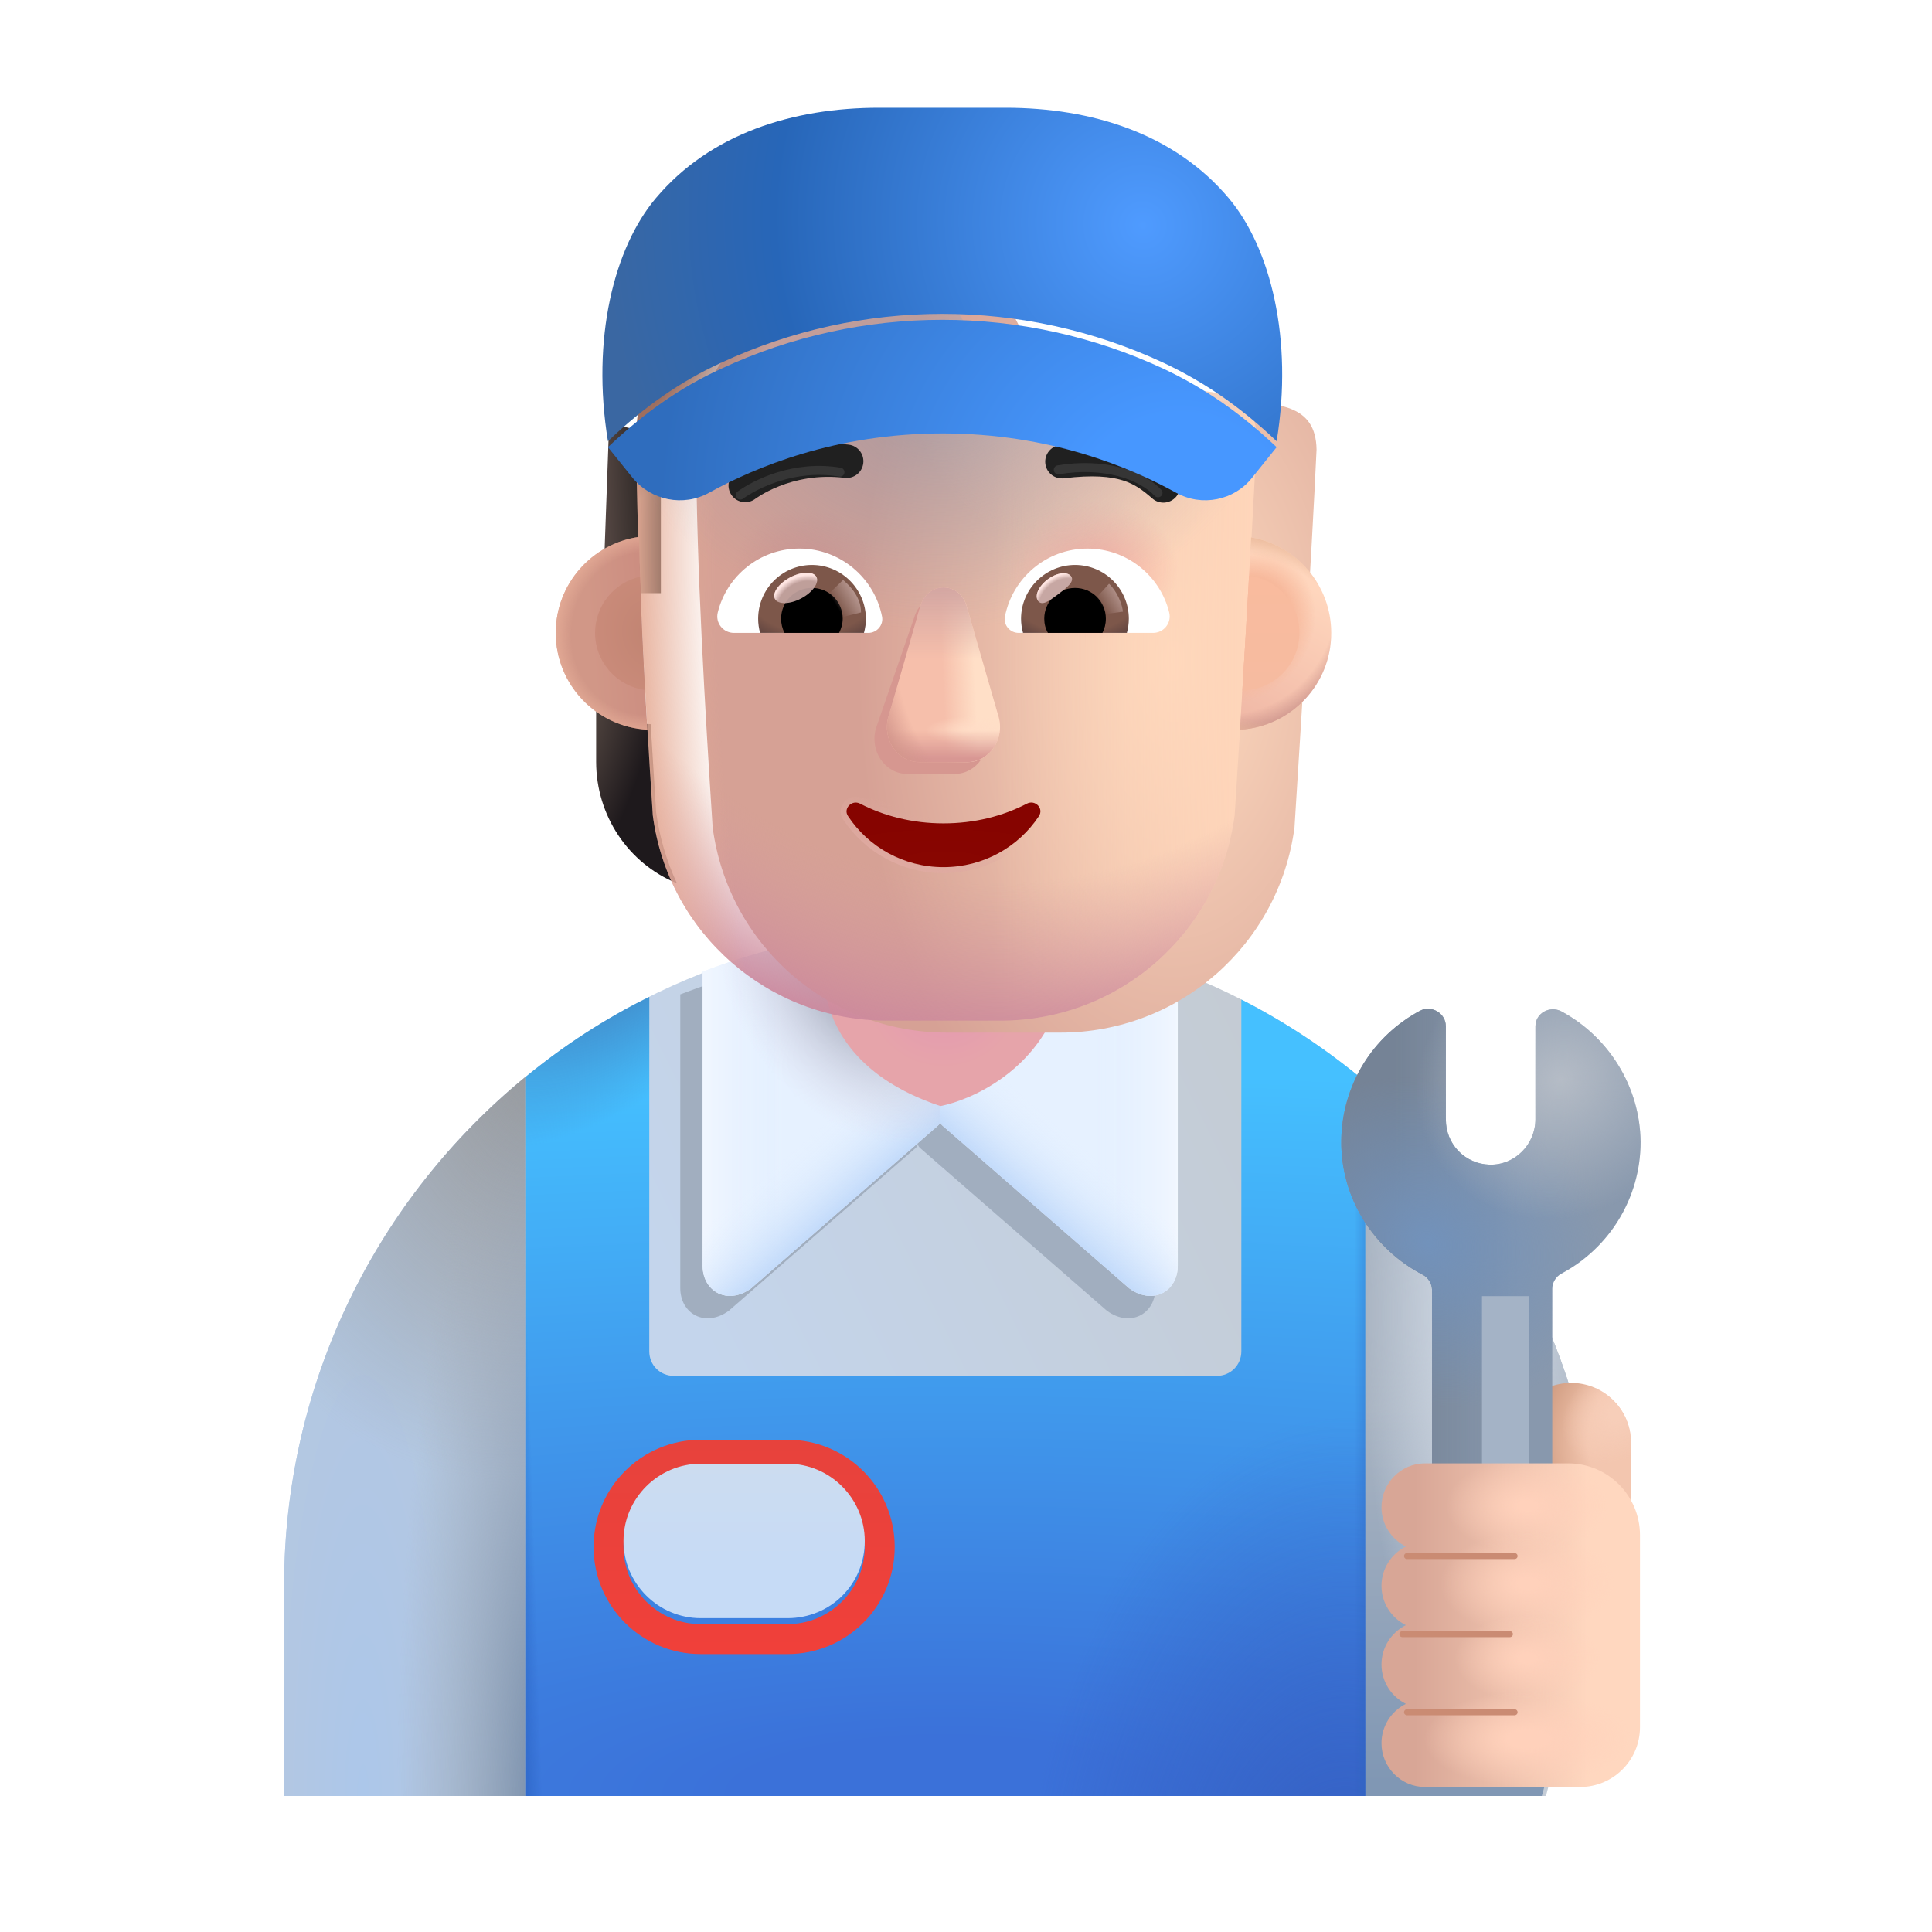 <?xml version="1.0" encoding="UTF-8" standalone="no"?><svg width='93' height='93' viewBox='0 0 93 93' fill='none' xmlns='http://www.w3.org/2000/svg'>
<path d='M45.373 44.667C27.881 44.667 13.674 58.845 13.674 76.366V86.452H74.418L77.043 76.366C77.043 58.845 62.865 44.667 45.373 44.667Z' fill='url(#paint0_linear_1_78)'/>
<g filter='url(#filter0_f_1_78)'>
<path d='M55.62 62V47.856C53.538 47.05 51.35 46.459 49.083 46.108L44.183 51.227L39.288 46.111C37.019 46.465 34.83 47.058 32.746 47.866V62C32.746 63.247 33.951 63.924 35.088 63.092L44.084 55.253C44.147 55.198 44.183 55.119 44.183 55.036C44.183 55.119 44.219 55.198 44.282 55.253L53.279 63.092C54.416 63.924 55.62 63.247 55.62 62Z' fill='#A1AEBF'/>
</g>
<path d='M56.694 46.778V60.922C56.695 62.17 55.49 62.846 54.353 62.013L45.357 54.175C45.294 54.12 45.258 54.041 45.258 53.958V50.149L50.157 45.03C52.425 45.381 54.613 45.972 56.694 46.778Z' fill='#E6F1FF'/>
<path d='M56.694 46.778V60.922C56.695 62.17 55.49 62.846 54.353 62.013L45.357 54.175C45.294 54.12 45.258 54.041 45.258 53.958V50.149L50.157 45.03C52.425 45.381 54.613 45.972 56.694 46.778Z' fill='url(#paint1_linear_1_78)'/>
<path d='M56.694 46.778V60.922C56.695 62.17 55.49 62.846 54.353 62.013L45.357 54.175C45.294 54.12 45.258 54.041 45.258 53.958V50.149L50.157 45.03C52.425 45.381 54.613 45.972 56.694 46.778Z' fill='url(#paint2_linear_1_78)'/>
<path d='M33.821 46.778V60.922C33.821 62.17 35.025 62.846 36.162 62.013L45.159 54.175C45.222 54.12 45.258 54.041 45.258 53.958V50.149L40.359 45.03C38.091 45.381 35.903 45.972 33.821 46.778Z' fill='#E6F1FF'/>
<path d='M33.821 46.778V60.922C33.821 62.17 35.025 62.846 36.162 62.013L45.159 54.175C45.222 54.12 45.258 54.041 45.258 53.958V50.149L40.359 45.03C38.091 45.381 35.903 45.972 33.821 46.778Z' fill='url(#paint3_linear_1_78)'/>
<path d='M33.821 46.778V60.922C33.821 62.17 35.025 62.846 36.162 62.013L45.159 54.175C45.222 54.12 45.258 54.041 45.258 53.958V50.149L40.359 45.03C38.091 45.381 35.903 45.972 33.821 46.778Z' fill='url(#paint4_linear_1_78)'/>
<path d='M33.821 46.778V60.922C33.821 62.17 35.025 62.846 36.162 62.013L45.159 54.175C45.222 54.12 45.258 54.041 45.258 53.958V50.149L40.359 45.03C38.091 45.381 35.903 45.972 33.821 46.778Z' fill='url(#paint5_radial_1_78)'/>
<path d='M25.288 86.452V51.842C18.2 57.653 13.674 66.477 13.674 76.366V86.452H25.288Z' fill='url(#paint6_radial_1_78)'/>
<path d='M25.288 86.452V51.842C18.2 57.653 13.674 66.477 13.674 76.366V86.452H25.288Z' fill='url(#paint7_radial_1_78)'/>
<path d='M25.288 86.452V51.842C18.2 57.653 13.674 66.477 13.674 76.366V86.452H25.288Z' fill='url(#paint8_radial_1_78)'/>
<path d='M65.633 51.995V86.453H74.217L77.044 76.366C77.044 66.564 72.606 57.807 65.633 51.995Z' fill='url(#paint9_linear_1_78)'/>
<path d='M65.633 51.995V86.453H74.217L77.044 76.366C77.044 66.564 72.606 57.807 65.633 51.995Z' fill='url(#paint10_radial_1_78)'/>
<path d='M75.631 66.568C77.216 66.568 78.513 67.865 78.513 69.45V76.049H72.749V69.45C72.749 67.865 74.046 66.568 75.631 66.568Z' fill='url(#paint11_radial_1_78)'/>
<path d='M75.631 66.568C77.216 66.568 78.513 67.865 78.513 69.45V76.049H72.749V69.45C72.749 67.865 74.046 66.568 75.631 66.568Z' fill='url(#paint12_radial_1_78)'/>
<path d='M59.754 48.113V65.049C59.754 65.712 59.235 66.23 58.572 66.23H32.435C31.772 66.23 31.254 65.712 31.254 65.049V47.989C30.852 48.184 30.455 48.39 30.062 48.605C29.02 49.181 28.013 49.814 27.046 50.5C26.442 50.931 25.855 51.382 25.288 51.85V86.453H65.719V52.067C63.894 50.535 61.894 49.206 59.754 48.113Z' fill='url(#paint13_radial_1_78)'/>
<path d='M59.754 48.113V65.049C59.754 65.712 59.235 66.23 58.572 66.23H32.435C31.772 66.23 31.254 65.712 31.254 65.049V47.989C30.852 48.184 30.455 48.39 30.062 48.605C29.02 49.181 28.013 49.814 27.046 50.5C26.442 50.931 25.855 51.382 25.288 51.85V86.453H65.719V52.067C63.894 50.535 61.894 49.206 59.754 48.113Z' fill='url(#paint14_radial_1_78)'/>
<path d='M59.754 48.113V65.049C59.754 65.712 59.235 66.23 58.572 66.23H32.435C31.772 66.23 31.254 65.712 31.254 65.049V47.989C30.852 48.184 30.455 48.39 30.062 48.605C29.02 49.181 28.013 49.814 27.046 50.5C26.442 50.931 25.855 51.382 25.288 51.85V86.453H65.719V52.067C63.894 50.535 61.894 49.206 59.754 48.113Z' fill='url(#paint15_linear_1_78)'/>
<path d='M59.754 48.113V65.049C59.754 65.712 59.235 66.23 58.572 66.23H32.435C31.772 66.23 31.254 65.712 31.254 65.049V47.989C30.852 48.184 30.455 48.39 30.062 48.605C29.02 49.181 28.013 49.814 27.046 50.5C26.442 50.931 25.855 51.382 25.288 51.85V86.453H65.719V52.067C63.894 50.535 61.894 49.206 59.754 48.113Z' fill='url(#paint16_linear_1_78)'/>
<path d='M59.754 48.113V65.049C59.754 65.712 59.235 66.23 58.572 66.23H32.435C31.772 66.23 31.254 65.712 31.254 65.049V47.989C30.852 48.184 30.455 48.39 30.062 48.605C29.02 49.181 28.013 49.814 27.046 50.5C26.442 50.931 25.855 51.382 25.288 51.85V86.453H65.719V52.067C63.894 50.535 61.894 49.206 59.754 48.113Z' fill='url(#paint17_radial_1_78)'/>
<g filter='url(#filter1_d_1_78)'>
<path d='M37.909 70.458C39.955 70.458 41.627 72.13 41.627 74.176C41.627 76.222 39.955 77.893 37.909 77.893H33.731C31.685 77.893 30.013 76.222 30.013 74.176C30.013 72.13 31.685 70.458 33.731 70.458H37.909ZM37.909 69.017H33.731C30.878 69.017 28.573 71.323 28.573 74.176C28.573 77.029 30.878 79.334 33.731 79.334H37.909C40.762 79.334 43.068 77.029 43.068 74.176C43.068 71.323 40.762 69.017 37.909 69.017Z' fill='url(#paint18_linear_1_78)'/>
</g>
<g filter='url(#filter2_i_1_78)'>
<path d='M37.909 77.893H33.731C31.685 77.893 30.013 76.222 30.013 74.176C30.013 72.13 31.685 70.458 33.731 70.458H37.909C39.955 70.458 41.627 72.13 41.627 74.176C41.627 76.251 39.984 77.893 37.909 77.893Z' fill='url(#paint19_linear_1_78)'/>
</g>
<g filter='url(#filter3_i_1_78)'>
<path d='M45.269 53.819C40.879 52.355 40.012 49.654 39.764 48.517H51.066C50.04 52.083 46.762 53.526 45.269 53.819Z' fill='url(#paint20_radial_1_78)'/>
</g>
<g filter='url(#filter4_i_1_78)'>
<path d='M74.722 49.113C74.172 48.825 73.478 49.2 73.478 49.834V54.303C73.478 55.514 72.494 56.523 71.279 56.495C70.093 56.466 69.167 55.514 69.167 54.332V49.834C69.167 49.2 68.473 48.796 67.923 49.084C65.666 50.295 64.162 52.631 64.133 55.341C64.104 58.138 65.724 60.589 68.067 61.8C68.328 61.944 68.501 62.233 68.501 62.521V80.687C68.501 82.273 69.803 83.57 71.395 83.57C72.986 83.57 74.288 82.273 74.288 80.687V62.463C74.288 62.175 74.461 61.887 74.722 61.743C77.007 60.532 78.541 58.138 78.541 55.399C78.512 52.717 76.979 50.324 74.722 49.113Z' fill='#8898AD'/>
<path d='M74.722 49.113C74.172 48.825 73.478 49.2 73.478 49.834V54.303C73.478 55.514 72.494 56.523 71.279 56.495C70.093 56.466 69.167 55.514 69.167 54.332V49.834C69.167 49.2 68.473 48.796 67.923 49.084C65.666 50.295 64.162 52.631 64.133 55.341C64.104 58.138 65.724 60.589 68.067 61.8C68.328 61.944 68.501 62.233 68.501 62.521V80.687C68.501 82.273 69.803 83.57 71.395 83.57C72.986 83.57 74.288 82.273 74.288 80.687V62.463C74.288 62.175 74.461 61.887 74.722 61.743C77.007 60.532 78.541 58.138 78.541 55.399C78.512 52.717 76.979 50.324 74.722 49.113Z' fill='url(#paint21_linear_1_78)'/>
<path d='M74.722 49.113C74.172 48.825 73.478 49.2 73.478 49.834V54.303C73.478 55.514 72.494 56.523 71.279 56.495C70.093 56.466 69.167 55.514 69.167 54.332V49.834C69.167 49.2 68.473 48.796 67.923 49.084C65.666 50.295 64.162 52.631 64.133 55.341C64.104 58.138 65.724 60.589 68.067 61.8C68.328 61.944 68.501 62.233 68.501 62.521V80.687C68.501 82.273 69.803 83.57 71.395 83.57C72.986 83.57 74.288 82.273 74.288 80.687V62.463C74.288 62.175 74.461 61.887 74.722 61.743C77.007 60.532 78.541 58.138 78.541 55.399C78.512 52.717 76.979 50.324 74.722 49.113Z' fill='url(#paint22_radial_1_78)'/>
<path d='M74.722 49.113C74.172 48.825 73.478 49.2 73.478 49.834V54.303C73.478 55.514 72.494 56.523 71.279 56.495C70.093 56.466 69.167 55.514 69.167 54.332V49.834C69.167 49.2 68.473 48.796 67.923 49.084C65.666 50.295 64.162 52.631 64.133 55.341C64.104 58.138 65.724 60.589 68.067 61.8C68.328 61.944 68.501 62.233 68.501 62.521V80.687C68.501 82.273 69.803 83.57 71.395 83.57C72.986 83.57 74.288 82.273 74.288 80.687V62.463C74.288 62.175 74.461 61.887 74.722 61.743C77.007 60.532 78.541 58.138 78.541 55.399C78.512 52.717 76.979 50.324 74.722 49.113Z' fill='url(#paint23_radial_1_78)'/>
</g>
<g filter='url(#filter5_f_1_78)'>
<path d='M73.585 62.392H71.337V72.944H73.585V62.392Z' fill='#A4B3C6'/>
</g>
<g filter='url(#filter6_i_1_78)'>
<path d='M66.068 72.982C66.068 71.825 67.006 70.873 68.162 70.873H75.053C76.963 70.873 78.511 72.421 78.511 74.331V83.57C78.511 85.162 77.221 86.452 75.629 86.452H68.162C67.006 86.452 66.068 85.499 66.068 84.343C66.068 83.517 66.547 82.794 67.242 82.45C66.547 82.104 66.068 81.382 66.068 80.556C66.068 79.73 66.547 79.007 67.242 78.662C66.547 78.317 66.068 77.595 66.068 76.769C66.068 75.943 66.547 75.22 67.242 74.875C66.547 74.53 66.068 73.808 66.068 72.982Z' fill='url(#paint24_linear_1_78)'/>
<path d='M66.068 72.982C66.068 71.825 67.006 70.873 68.162 70.873H75.053C76.963 70.873 78.511 72.421 78.511 74.331V83.57C78.511 85.162 77.221 86.452 75.629 86.452H68.162C67.006 86.452 66.068 85.499 66.068 84.343C66.068 83.517 66.547 82.794 67.242 82.45C66.547 82.104 66.068 81.382 66.068 80.556C66.068 79.73 66.547 79.007 67.242 78.662C66.547 78.317 66.068 77.595 66.068 76.769C66.068 75.943 66.547 75.22 67.242 74.875C66.547 74.53 66.068 73.808 66.068 72.982Z' fill='url(#paint25_radial_1_78)'/>
<path d='M66.068 72.982C66.068 71.825 67.006 70.873 68.162 70.873H75.053C76.963 70.873 78.511 72.421 78.511 74.331V83.57C78.511 85.162 77.221 86.452 75.629 86.452H68.162C67.006 86.452 66.068 85.499 66.068 84.343C66.068 83.517 66.547 82.794 67.242 82.45C66.547 82.104 66.068 81.382 66.068 80.556C66.068 79.73 66.547 79.007 67.242 78.662C66.547 78.317 66.068 77.595 66.068 76.769C66.068 75.943 66.547 75.22 67.242 74.875C66.547 74.53 66.068 73.808 66.068 72.982Z' fill='url(#paint26_radial_1_78)'/>
<path d='M66.068 72.982C66.068 71.825 67.006 70.873 68.162 70.873H75.053C76.963 70.873 78.511 72.421 78.511 74.331V83.57C78.511 85.162 77.221 86.452 75.629 86.452H68.162C67.006 86.452 66.068 85.499 66.068 84.343C66.068 83.517 66.547 82.794 67.242 82.45C66.547 82.104 66.068 81.382 66.068 80.556C66.068 79.73 66.547 79.007 67.242 78.662C66.547 78.317 66.068 77.595 66.068 76.769C66.068 75.943 66.547 75.22 67.242 74.875C66.547 74.53 66.068 73.808 66.068 72.982Z' fill='url(#paint27_radial_1_78)'/>
<path d='M66.068 72.982C66.068 71.825 67.006 70.873 68.162 70.873H75.053C76.963 70.873 78.511 72.421 78.511 74.331V83.57C78.511 85.162 77.221 86.452 75.629 86.452H68.162C67.006 86.452 66.068 85.499 66.068 84.343C66.068 83.517 66.547 82.794 67.242 82.45C66.547 82.104 66.068 81.382 66.068 80.556C66.068 79.73 66.547 79.007 67.242 78.662C66.547 78.317 66.068 77.595 66.068 76.769C66.068 75.943 66.547 75.22 67.242 74.875C66.547 74.53 66.068 73.808 66.068 72.982Z' fill='url(#paint28_radial_1_78)'/>
</g>
<g filter='url(#filter7_f_1_78)'>
<path d='M67.729 74.903H72.907' stroke='url(#paint29_linear_1_78)' stroke-width='0.288' stroke-linecap='round'/>
</g>
<g filter='url(#filter8_f_1_78)'>
<path d='M67.504 78.662H72.682' stroke='url(#paint30_linear_1_78)' stroke-width='0.288' stroke-linecap='round'/>
</g>
<g filter='url(#filter9_f_1_78)'>
<path d='M67.729 82.422H72.907' stroke='url(#paint31_linear_1_78)' stroke-width='0.288' stroke-linecap='round'/>
</g>
<path d='M29.323 20.362L31.812 20.989V28.553H29.028L29.323 20.362Z' fill='url(#paint32_linear_1_78)'/>
<path d='M59.019 20.989L61.382 20.182L61.803 28.553H59.019V20.989Z' fill='url(#paint33_linear_1_78)'/>
<path d='M59.513 34.859C60.486 34.828 61.396 34.498 62.136 33.964V36.664C62.136 39.254 60.594 41.562 58.248 42.519C58.742 41.468 59.081 40.322 59.251 39.097L59.513 34.859Z' fill='url(#paint34_radial_1_78)'/>
<path d='M31.32 34.859C30.348 34.828 29.437 34.498 28.696 33.964V36.664C28.696 39.254 30.239 41.562 32.585 42.519C32.091 41.468 31.752 40.322 31.582 39.097L31.32 34.859Z' fill='url(#paint35_radial_1_78)'/>
<g filter='url(#filter10_ii_1_78)'>
<path d='M31.423 39.253C32.169 44.915 36.988 49.13 42.692 49.13H48.163C53.867 49.13 58.685 44.915 59.431 39.253C59.773 33.791 60.238 26.529 60.492 21.07C60.461 18.845 58.587 18.831 56.372 18.737H52.312C49.543 18.737 47.036 17.104 45.898 14.553C45.606 13.822 44.898 13.34 44.114 13.34H40.422C35.07 13.34 30.632 15.657 30.632 21.07C30.632 26.465 31.07 33.844 31.423 39.253Z' fill='url(#paint36_radial_1_78)'/>
</g>
<path d='M31.424 39.253C32.17 44.915 36.988 49.13 42.692 49.13H48.163C53.867 49.13 58.686 44.915 59.432 39.253C59.774 33.791 60.239 26.529 60.493 21.07C60.462 18.845 58.587 18.831 56.373 18.737H52.312C49.544 18.737 47.037 17.104 45.898 14.553C45.606 13.822 44.899 13.34 44.114 13.34H40.423C35.071 13.34 30.633 15.657 30.633 21.07C30.633 26.465 31.07 33.844 31.424 39.253Z' fill='url(#paint37_linear_1_78)'/>
<path d='M31.424 39.253C32.17 44.915 36.988 49.13 42.692 49.13H48.163C53.867 49.13 58.686 44.915 59.432 39.253C59.774 33.791 60.239 26.529 60.493 21.07C60.462 18.845 58.587 18.831 56.373 18.737H52.312C49.544 18.737 47.037 17.104 45.898 14.553C45.606 13.822 44.899 13.34 44.114 13.34H40.423C35.071 13.34 30.633 15.657 30.633 21.07C30.633 26.465 31.07 33.844 31.424 39.253Z' fill='url(#paint38_radial_1_78)'/>
<path d='M31.424 39.253C32.17 44.915 36.988 49.13 42.692 49.13H48.163C53.867 49.13 58.686 44.915 59.432 39.253C59.774 33.791 60.239 26.529 60.493 21.07C60.462 18.845 58.587 18.831 56.373 18.737H52.312C49.544 18.737 47.037 17.104 45.898 14.553C45.606 13.822 44.899 13.34 44.114 13.34H40.423C35.071 13.34 30.633 15.657 30.633 21.07C30.633 26.465 31.07 33.844 31.424 39.253Z' fill='url(#paint39_radial_1_78)'/>
<path d='M31.424 39.253C32.17 44.915 36.988 49.13 42.692 49.13H48.163C53.867 49.13 58.686 44.915 59.432 39.253C59.774 33.791 60.239 26.529 60.493 21.07C60.462 18.845 58.587 18.831 56.373 18.737H52.312C49.544 18.737 47.037 17.104 45.898 14.553C45.606 13.822 44.899 13.34 44.114 13.34H40.423C35.071 13.34 30.633 15.657 30.633 21.07C30.633 26.465 31.07 33.844 31.424 39.253Z' fill='url(#paint40_radial_1_78)'/>
<path d='M31.424 39.253C32.17 44.915 36.988 49.13 42.692 49.13H48.163C53.867 49.13 58.686 44.915 59.432 39.253C59.774 33.791 60.239 26.529 60.493 21.07C60.462 18.845 58.587 18.831 56.373 18.737H52.312C49.544 18.737 47.037 17.104 45.898 14.553C45.606 13.822 44.899 13.34 44.114 13.34H40.423C35.071 13.34 30.633 15.657 30.633 21.07C30.633 26.465 31.07 33.844 31.424 39.253Z' fill='url(#paint41_radial_1_78)'/>
<path d='M31.424 39.253C32.17 44.915 36.988 49.13 42.692 49.13H48.163C53.867 49.13 58.686 44.915 59.432 39.253C59.774 33.791 60.239 26.529 60.493 21.07C60.462 18.845 58.587 18.831 56.373 18.737H52.312C49.544 18.737 47.037 17.104 45.898 14.553C45.606 13.822 44.899 13.34 44.114 13.34H40.423C35.071 13.34 30.633 15.657 30.633 21.07C30.633 26.465 31.07 33.844 31.424 39.253Z' fill='url(#paint42_radial_1_78)'/>
<path d='M31.424 39.253C32.17 44.915 36.988 49.13 42.692 49.13H48.163C53.867 49.13 58.686 44.915 59.432 39.253C59.774 33.791 60.239 26.529 60.493 21.07C60.462 18.845 58.587 18.831 56.373 18.737H52.312C49.544 18.737 47.037 17.104 45.898 14.553C45.606 13.822 44.899 13.34 44.114 13.34H40.423C35.071 13.34 30.633 15.657 30.633 21.07C30.633 26.465 31.07 33.844 31.424 39.253Z' fill='url(#paint43_radial_1_78)'/>
<path d='M31.424 39.253C32.17 44.915 36.988 49.13 42.692 49.13H48.163C53.867 49.13 58.686 44.915 59.432 39.253C59.774 33.791 60.239 26.529 60.493 21.07C60.462 18.845 58.587 18.831 56.373 18.737H52.312C49.544 18.737 47.037 17.104 45.898 14.553C45.606 13.822 44.899 13.34 44.114 13.34H40.423C35.071 13.34 30.633 15.657 30.633 21.07C30.633 26.465 31.07 33.844 31.424 39.253Z' fill='url(#paint44_radial_1_78)'/>
<g filter='url(#filter11_f_1_78)'>
<path d='M44.005 29.73L42.164 35.061C41.85 36.157 42.605 37.254 43.674 37.254H45.954C47.024 37.254 47.779 36.141 47.464 35.061L45.923 29.73C45.593 28.549 44.352 28.549 44.005 29.73Z' fill='#D69790'/>
</g>
<g filter='url(#filter12_f_1_78)'>
<path d='M44.307 29.163L42.766 34.494C42.451 35.59 43.206 36.687 44.276 36.687H46.556C47.626 36.687 48.38 35.574 48.066 34.494L46.525 29.163C46.194 27.982 44.653 27.982 44.307 29.163Z' fill='#F6BFAB'/>
<path d='M44.307 29.163L42.766 34.494C42.451 35.59 43.206 36.687 44.276 36.687H46.556C47.626 36.687 48.38 35.574 48.066 34.494L46.525 29.163C46.194 27.982 44.653 27.982 44.307 29.163Z' fill='url(#paint45_linear_1_78)'/>
<path d='M44.307 29.163L42.766 34.494C42.451 35.59 43.206 36.687 44.276 36.687H46.556C47.626 36.687 48.38 35.574 48.066 34.494L46.525 29.163C46.194 27.982 44.653 27.982 44.307 29.163Z' fill='url(#paint46_radial_1_78)'/>
<path d='M44.307 29.163L42.766 34.494C42.451 35.59 43.206 36.687 44.276 36.687H46.556C47.626 36.687 48.38 35.574 48.066 34.494L46.525 29.163C46.194 27.982 44.653 27.982 44.307 29.163Z' fill='url(#paint47_linear_1_78)'/>
<path d='M44.307 29.163L42.766 34.494C42.451 35.59 43.206 36.687 44.276 36.687H46.556C47.626 36.687 48.38 35.574 48.066 34.494L46.525 29.163C46.194 27.982 44.653 27.982 44.307 29.163Z' fill='url(#paint48_radial_1_78)'/>
<path d='M44.307 29.163L42.766 34.494C42.451 35.59 43.206 36.687 44.276 36.687H46.556C47.626 36.687 48.38 35.574 48.066 34.494L46.525 29.163C46.194 27.982 44.653 27.982 44.307 29.163Z' fill='url(#paint49_linear_1_78)'/>
</g>
<g filter='url(#filter13_f_1_78)'>
<path d='M41.466 38.555C42.607 39.15 43.967 39.491 45.417 39.491C46.881 39.491 48.226 39.15 49.368 38.555C49.629 38.422 49.903 38.498 50.068 38.669C50.234 38.842 50.295 39.118 50.128 39.368M41.466 38.555L50.008 39.289M41.466 38.555C41.203 38.421 40.928 38.504 40.765 38.675C40.601 38.848 40.536 39.124 40.706 39.369M41.466 38.555L40.825 39.289M50.128 39.368C50.128 39.368 50.129 39.368 50.128 39.368ZM50.128 39.368L50.008 39.289M50.128 39.368C49.131 40.879 47.394 41.886 45.417 41.886C43.44 41.886 41.703 40.88 40.706 39.369M50.008 39.289C49.037 40.761 47.345 41.742 45.417 41.742C43.489 41.742 41.796 40.761 40.825 39.289M40.706 39.369C40.706 39.37 40.705 39.369 40.706 39.369ZM40.706 39.369L40.825 39.289' stroke='url(#paint50_linear_1_78)' stroke-width='0.288'/>
</g>
<path d='M45.416 39.635C43.944 39.635 42.561 39.289 41.398 38.683C41.001 38.481 40.574 38.928 40.824 39.289C41.796 40.761 43.488 41.742 45.416 41.742C47.344 41.742 49.036 40.761 50.008 39.289C50.258 38.914 49.831 38.481 49.434 38.683C48.271 39.289 46.903 39.635 45.416 39.635Z' fill='url(#paint51_radial_1_78)'/>
<g filter='url(#filter14_i_1_78)'>
<path d='M56.242 23.361C55.734 22.918 55.143 22.45 54.248 22.168C53.366 21.89 52.261 21.815 50.732 22.002C50.291 22.056 49.977 22.457 50.031 22.898C50.085 23.339 50.486 23.653 50.927 23.599C52.323 23.428 53.178 23.517 53.765 23.702C54.34 23.883 54.729 24.176 55.185 24.574C55.52 24.866 56.029 24.83 56.32 24.495C56.612 24.161 56.577 23.653 56.242 23.361Z' fill='#202020'/>
</g>
<g filter='url(#filter15_i_1_78)'>
<path d='M35.524 23.024C35.785 22.867 36.161 22.667 36.636 22.48C37.586 22.107 38.943 21.783 40.567 21.982C41.008 22.035 41.321 22.437 41.267 22.878C41.214 23.318 40.812 23.632 40.371 23.578C39.071 23.419 37.986 23.678 37.225 23.977C36.844 24.127 36.547 24.286 36.35 24.404C36.251 24.463 36.178 24.511 36.132 24.543C36.109 24.559 36.093 24.571 36.084 24.577L36.076 24.583C35.725 24.854 35.222 24.79 34.95 24.44C34.677 24.09 34.741 23.584 35.091 23.312L35.524 23.024Z' fill='#202020'/>
</g>
<path d='M52.35 26.407C54.245 26.407 55.844 27.713 56.28 29.477C56.409 29.983 56.021 30.465 55.503 30.465H49.033C48.621 30.465 48.292 30.089 48.374 29.677C48.739 27.819 50.374 26.407 52.35 26.407Z' fill='white'/>
<path d='M51.75 27.195C53.185 27.195 54.338 28.36 54.338 29.783C54.338 30.018 54.303 30.254 54.244 30.465H49.244C49.185 30.242 49.15 30.018 49.15 29.783C49.15 28.36 50.315 27.195 51.75 27.195Z' fill='url(#paint52_radial_1_78)'/>
<path d='M50.267 29.783C50.267 28.96 50.926 28.301 51.749 28.301C52.573 28.301 53.232 28.96 53.232 29.783C53.232 30.03 53.173 30.265 53.067 30.465H50.444C50.326 30.265 50.267 30.03 50.267 29.783Z' fill='black'/>
<g filter='url(#filter16_f_1_78)'>
<path d='M51.558 27.742C51.743 27.988 51.357 28.289 50.919 28.617C50.481 28.944 50.156 29.175 49.971 28.928C49.787 28.682 49.993 28.216 50.431 27.889C50.869 27.561 51.374 27.495 51.558 27.742Z' fill='#C7A7A3'/>
<path d='M51.558 27.742C51.743 27.988 51.357 28.289 50.919 28.617C50.481 28.944 50.156 29.175 49.971 28.928C49.787 28.682 49.993 28.216 50.431 27.889C50.869 27.561 51.374 27.495 51.558 27.742Z' fill='url(#paint53_radial_1_78)'/>
</g>
<g filter='url(#filter17_f_1_78)'>
<path d='M54.056 29.442C53.96 28.772 53.569 28.268 53.385 28.1L52.631 28.927L52.971 29.588L54.056 29.442Z' fill='url(#paint54_linear_1_78)'/>
</g>
<path d='M38.481 26.406C36.587 26.406 34.987 27.712 34.552 29.477C34.423 29.983 34.811 30.465 35.329 30.465H41.799C42.211 30.465 42.54 30.088 42.458 29.677C42.093 27.818 40.446 26.406 38.481 26.406Z' fill='white'/>
<path d='M39.083 27.195C37.648 27.195 36.495 28.36 36.495 29.783C36.495 30.018 36.53 30.254 36.589 30.465H41.589C41.647 30.242 41.683 30.018 41.683 29.783C41.671 28.36 40.518 27.195 39.083 27.195Z' fill='url(#paint55_radial_1_78)'/>
<path d='M40.565 29.782C40.565 28.959 39.906 28.3 39.083 28.3C38.259 28.3 37.6 28.959 37.6 29.782C37.6 30.03 37.659 30.265 37.765 30.465H40.389C40.495 30.265 40.565 30.03 40.565 29.782Z' fill='black'/>
<g filter='url(#filter18_f_1_78)'>
<path d='M41.447 29.479C41.447 28.642 40.767 28.085 40.584 27.916L39.747 28.725L40.262 29.773L41.447 29.479Z' fill='url(#paint56_linear_1_78)'/>
</g>
<g filter='url(#filter19_f_1_78)'>
<path d='M38.569 28.805C39.12 28.513 39.447 28.05 39.299 27.771C39.151 27.492 38.585 27.502 38.033 27.794C37.482 28.087 37.155 28.55 37.303 28.829C37.45 29.108 38.017 29.097 38.569 28.805Z' fill='#C7A7A3' fill-opacity='0.9'/>
<path d='M38.569 28.805C39.12 28.513 39.447 28.05 39.299 27.771C39.151 27.492 38.585 27.502 38.033 27.794C37.482 28.087 37.155 28.55 37.303 28.829C37.45 29.108 38.017 29.097 38.569 28.805Z' fill='url(#paint57_radial_1_78)'/>
</g>
<path d='M59.689 35.123C59.88 32.037 60.064 28.955 60.224 25.869C62.415 26.252 64.081 28.164 64.081 30.465C64.081 32.95 62.138 34.981 59.689 35.123Z' fill='url(#paint58_linear_1_78)'/>
<path d='M59.689 35.123C59.88 32.037 60.064 28.955 60.224 25.869C62.415 26.252 64.081 28.164 64.081 30.465C64.081 32.95 62.138 34.981 59.689 35.123Z' fill='url(#paint59_radial_1_78)'/>
<path d='M59.689 35.123C59.88 32.037 60.064 28.955 60.224 25.869C62.415 26.252 64.081 28.164 64.081 30.465C64.081 32.95 62.138 34.981 59.689 35.123Z' fill='url(#paint60_radial_1_78)'/>
<path d='M59.689 35.123C59.88 32.037 60.064 28.955 60.224 25.869C62.415 26.252 64.081 28.164 64.081 30.465C64.081 32.95 62.138 34.981 59.689 35.123Z' fill='url(#paint61_radial_1_78)'/>
<path d='M30.761 25.845C28.495 26.164 26.752 28.111 26.752 30.465C26.752 32.956 28.704 34.992 31.162 35.125C30.975 32.026 30.821 28.945 30.761 25.845Z' fill='url(#paint62_linear_1_78)'/>
<path d='M30.761 25.845C28.495 26.164 26.752 28.111 26.752 30.465C26.752 32.956 28.704 34.992 31.162 35.125C30.975 32.026 30.821 28.945 30.761 25.845Z' fill='url(#paint63_radial_1_78)'/>
<g filter='url(#filter20_f_1_78)'>
<path d='M30.807 27.762C29.57 28.039 28.645 29.144 28.645 30.465C28.645 31.871 29.692 33.032 31.049 33.212C30.949 31.394 30.864 29.58 30.807 27.762Z' fill='url(#paint64_radial_1_78)'/>
</g>
<g filter='url(#filter21_f_1_78)'>
<path d='M59.804 33.235C59.916 31.395 60.024 29.556 60.125 27.716C61.492 27.886 62.549 29.052 62.549 30.465C62.549 31.986 61.323 33.221 59.804 33.235Z' fill='url(#paint65_linear_1_78)'/>
</g>
<g filter='url(#filter22_f_1_78)'>
<path d='M35.633 23.834C36.378 23.299 38.236 22.359 40.433 22.728' stroke='#353535' stroke-width='0.432' stroke-linecap='round'/>
</g>
<g filter='url(#filter23_f_1_78)'>
<path d='M55.742 23.722C54.924 22.86 53.139 22.247 50.942 22.616' stroke='#353535' stroke-width='0.432' stroke-linecap='round'/>
</g>
<g filter='url(#filter24_i_1_78)'>
<path d='M34.711 18.039C32.751 18.933 30.993 20.172 29.264 21.814L30.446 23.284C31.339 24.379 32.895 24.696 34.134 24.005C36.325 22.794 40.215 21.152 45.373 21.152C50.531 21.152 54.422 22.794 56.612 24.005C57.851 24.696 59.407 24.379 60.272 23.284L61.453 21.814C59.724 20.172 57.966 18.962 56.007 18.039C49.264 14.898 41.454 14.898 34.711 18.039Z' fill='url(#paint66_radial_1_78)'/>
</g>
<g filter='url(#filter25_i_1_78)'>
<path d='M48.399 5.763C52.549 5.763 56.526 7.003 59.148 10.115C61.165 12.507 62.26 16.916 61.453 21.815C59.724 20.172 57.967 18.962 56.007 18.04C49.264 14.899 41.454 14.899 34.711 18.04C32.751 18.933 30.994 20.172 29.264 21.815C28.457 16.887 29.553 12.507 31.57 10.115C34.192 7.003 38.169 5.763 42.319 5.763H48.399Z' fill='url(#paint67_radial_1_78)'/>
</g>
<defs>
<filter id='filter0_f_1_78' x='29.865' y='43.226' width='28.637' height='23.115' filterUnits='userSpaceOnUse' color-interpolation-filters='sRGB'>
<feFlood flood-opacity='0' result='BackgroundImageFix'/>
<feBlend mode='normal' in='SourceGraphic' in2='BackgroundImageFix' result='shape'/>
<feGaussianBlur stdDeviation='1.441' result='effect1_foregroundBlur_1_78'/>
</filter>
<filter id='filter1_d_1_78' x='28.14' y='68.873' width='15.36' height='11.181' filterUnits='userSpaceOnUse' color-interpolation-filters='sRGB'>
<feFlood flood-opacity='0' result='BackgroundImageFix'/>
<feColorMatrix in='SourceAlpha' type='matrix' values='0 0 0 0 0 0 0 0 0 0 0 0 0 0 0 0 0 0 127 0' result='hardAlpha'/>
<feOffset dy='0.288'/>
<feGaussianBlur stdDeviation='0.216'/>
<feComposite in2='hardAlpha' operator='out'/>
<feColorMatrix type='matrix' values='0 0 0 0 0.188 0 0 0 0 0.384 0 0 0 0 0.824 0 0 0 1 0'/>
<feBlend mode='normal' in2='BackgroundImageFix' result='effect1_dropShadow_1_78'/>
<feBlend mode='normal' in='SourceGraphic' in2='effect1_dropShadow_1_78' result='shape'/>
</filter>
<filter id='filter2_i_1_78' x='30.013' y='70.458' width='11.613' height='7.435' filterUnits='userSpaceOnUse' color-interpolation-filters='sRGB'>
<feFlood flood-opacity='0' result='BackgroundImageFix'/>
<feBlend mode='normal' in='SourceGraphic' in2='BackgroundImageFix' result='shape'/>
<feColorMatrix in='SourceAlpha' type='matrix' values='0 0 0 0 0 0 0 0 0 0 0 0 0 0 0 0 0 0 127 0' result='hardAlpha'/>
<feOffset/>
<feGaussianBlur stdDeviation='0.36'/>
<feComposite in2='hardAlpha' operator='arithmetic' k2='-1' k3='1'/>
<feColorMatrix type='matrix' values='0 0 0 0 0.882 0 0 0 0 0.808 0 0 0 0 0.929 0 0 0 1 0'/>
<feBlend mode='normal' in2='shape' result='effect1_innerShadow_1_78'/>
</filter>
<filter id='filter3_i_1_78' x='39.764' y='47.94' width='11.302' height='5.878' filterUnits='userSpaceOnUse' color-interpolation-filters='sRGB'>
<feFlood flood-opacity='0' result='BackgroundImageFix'/>
<feBlend mode='normal' in='SourceGraphic' in2='BackgroundImageFix' result='shape'/>
<feColorMatrix in='SourceAlpha' type='matrix' values='0 0 0 0 0 0 0 0 0 0 0 0 0 0 0 0 0 0 127 0' result='hardAlpha'/>
<feOffset dy='-0.576'/>
<feGaussianBlur stdDeviation='0.576'/>
<feComposite in2='hardAlpha' operator='arithmetic' k2='-1' k3='1'/>
<feColorMatrix type='matrix' values='0 0 0 0 0.812 0 0 0 0 0.573 0 0 0 0 0.522 0 0 0 1 0'/>
<feBlend mode='normal' in2='shape' result='effect1_innerShadow_1_78'/>
</filter>
<filter id='filter4_i_1_78' x='64.132' y='48.557' width='14.841' height='35.013' filterUnits='userSpaceOnUse' color-interpolation-filters='sRGB'>
<feFlood flood-opacity='0' result='BackgroundImageFix'/>
<feBlend mode='normal' in='SourceGraphic' in2='BackgroundImageFix' result='shape'/>
<feColorMatrix in='SourceAlpha' type='matrix' values='0 0 0 0 0 0 0 0 0 0 0 0 0 0 0 0 0 0 127 0' result='hardAlpha'/>
<feOffset dx='0.432' dy='-0.432'/>
<feGaussianBlur stdDeviation='0.432'/>
<feComposite in2='hardAlpha' operator='arithmetic' k2='-1' k3='1'/>
<feColorMatrix type='matrix' values='0 0 0 0 0.384 0 0 0 0 0.483 0 0 0 0 0.612 0 0 0 1 0'/>
<feBlend mode='normal' in2='shape' result='effect1_innerShadow_1_78'/>
</filter>
<filter id='filter5_f_1_78' x='69.463' y='60.519' width='5.994' height='14.298' filterUnits='userSpaceOnUse' color-interpolation-filters='sRGB'>
<feFlood flood-opacity='0' result='BackgroundImageFix'/>
<feBlend mode='normal' in='SourceGraphic' in2='BackgroundImageFix' result='shape'/>
<feGaussianBlur stdDeviation='0.937' result='effect1_foregroundBlur_1_78'/>
</filter>
<filter id='filter6_i_1_78' x='66.068' y='70.441' width='12.875' height='16.012' filterUnits='userSpaceOnUse' color-interpolation-filters='sRGB'>
<feFlood flood-opacity='0' result='BackgroundImageFix'/>
<feBlend mode='normal' in='SourceGraphic' in2='BackgroundImageFix' result='shape'/>
<feColorMatrix in='SourceAlpha' type='matrix' values='0 0 0 0 0 0 0 0 0 0 0 0 0 0 0 0 0 0 127 0' result='hardAlpha'/>
<feOffset dx='0.432' dy='-0.432'/>
<feGaussianBlur stdDeviation='1.441'/>
<feComposite in2='hardAlpha' operator='arithmetic' k2='-1' k3='1'/>
<feColorMatrix type='matrix' values='0 0 0 0 0.729 0 0 0 0 0.51 0 0 0 0 0.604 0 0 0 1 0'/>
<feBlend mode='normal' in2='shape' result='effect1_innerShadow_1_78'/>
</filter>
<filter id='filter7_f_1_78' x='67.297' y='74.47' width='6.043' height='0.865' filterUnits='userSpaceOnUse' color-interpolation-filters='sRGB'>
<feFlood flood-opacity='0' result='BackgroundImageFix'/>
<feBlend mode='normal' in='SourceGraphic' in2='BackgroundImageFix' result='shape'/>
<feGaussianBlur stdDeviation='0.144' result='effect1_foregroundBlur_1_78'/>
</filter>
<filter id='filter8_f_1_78' x='67.071' y='78.23' width='6.043' height='0.865' filterUnits='userSpaceOnUse' color-interpolation-filters='sRGB'>
<feFlood flood-opacity='0' result='BackgroundImageFix'/>
<feBlend mode='normal' in='SourceGraphic' in2='BackgroundImageFix' result='shape'/>
<feGaussianBlur stdDeviation='0.144' result='effect1_foregroundBlur_1_78'/>
</filter>
<filter id='filter9_f_1_78' x='67.297' y='81.99' width='6.043' height='0.865' filterUnits='userSpaceOnUse' color-interpolation-filters='sRGB'>
<feFlood flood-opacity='0' result='BackgroundImageFix'/>
<feBlend mode='normal' in='SourceGraphic' in2='BackgroundImageFix' result='shape'/>
<feGaussianBlur stdDeviation='0.144' result='effect1_foregroundBlur_1_78'/>
</filter>
<filter id='filter10_ii_1_78' x='30.632' y='13.34' width='32.742' height='36.367' filterUnits='userSpaceOnUse' color-interpolation-filters='sRGB'>
<feFlood flood-opacity='0' result='BackgroundImageFix'/>
<feBlend mode='normal' in='SourceGraphic' in2='BackgroundImageFix' result='shape'/>
<feColorMatrix in='SourceAlpha' type='matrix' values='0 0 0 0 0 0 0 0 0 0 0 0 0 0 0 0 0 0 127 0' result='hardAlpha'/>
<feOffset dx='2.882'/>
<feGaussianBlur stdDeviation='2.017'/>
<feComposite in2='hardAlpha' operator='arithmetic' k2='-1' k3='1'/>
<feColorMatrix type='matrix' values='0 0 0 0 0.914 0 0 0 0 0.686 0 0 0 0 0.592 0 0 0 1 0'/>
<feBlend mode='normal' in2='shape' result='effect1_innerShadow_1_78'/>
<feColorMatrix in='SourceAlpha' type='matrix' values='0 0 0 0 0 0 0 0 0 0 0 0 0 0 0 0 0 0 127 0' result='hardAlpha'/>
<feOffset dy='0.576'/>
<feGaussianBlur stdDeviation='1.081'/>
<feComposite in2='hardAlpha' operator='arithmetic' k2='-1' k3='1'/>
<feColorMatrix type='matrix' values='0 0 0 0 0.78 0 0 0 0 0.569 0 0 0 0 0.486 0 0 0 1 0'/>
<feBlend mode='normal' in2='effect1_innerShadow_1_78' result='effect2_innerShadow_1_78'/>
</filter>
<filter id='filter11_f_1_78' x='39.211' y='25.962' width='11.207' height='14.174' filterUnits='userSpaceOnUse' color-interpolation-filters='sRGB'>
<feFlood flood-opacity='0' result='BackgroundImageFix'/>
<feBlend mode='normal' in='SourceGraphic' in2='BackgroundImageFix' result='shape'/>
<feGaussianBlur stdDeviation='1.441' result='effect1_foregroundBlur_1_78'/>
</filter>
<filter id='filter12_f_1_78' x='42.118' y='27.701' width='6.597' height='9.563' filterUnits='userSpaceOnUse' color-interpolation-filters='sRGB'>
<feFlood flood-opacity='0' result='BackgroundImageFix'/>
<feBlend mode='normal' in='SourceGraphic' in2='BackgroundImageFix' result='shape'/>
<feGaussianBlur stdDeviation='0.288' result='effect1_foregroundBlur_1_78'/>
</filter>
<filter id='filter13_f_1_78' x='40.174' y='38.055' width='10.486' height='4.263' filterUnits='userSpaceOnUse' color-interpolation-filters='sRGB'>
<feFlood flood-opacity='0' result='BackgroundImageFix'/>
<feBlend mode='normal' in='SourceGraphic' in2='BackgroundImageFix' result='shape'/>
<feGaussianBlur stdDeviation='0.144' result='effect1_foregroundBlur_1_78'/>
</filter>
<filter id='filter14_i_1_78' x='50.025' y='21.323' width='6.781' height='3.449' filterUnits='userSpaceOnUse' color-interpolation-filters='sRGB'>
<feFlood flood-opacity='0' result='BackgroundImageFix'/>
<feBlend mode='normal' in='SourceGraphic' in2='BackgroundImageFix' result='shape'/>
<feColorMatrix in='SourceAlpha' type='matrix' values='0 0 0 0 0 0 0 0 0 0 0 0 0 0 0 0 0 0 127 0' result='hardAlpha'/>
<feOffset dx='0.288' dy='-0.576'/>
<feGaussianBlur stdDeviation='0.36'/>
<feComposite in2='hardAlpha' operator='arithmetic' k2='-1' k3='1'/>
<feColorMatrix type='matrix' values='0 0 0 0 0.059 0 0 0 0 0.055 0 0 0 0 0.059 0 0 0 1 0'/>
<feBlend mode='normal' in2='shape' result='effect1_innerShadow_1_78'/>
</filter>
<filter id='filter15_i_1_78' x='34.781' y='21.345' width='6.781' height='3.406' filterUnits='userSpaceOnUse' color-interpolation-filters='sRGB'>
<feFlood flood-opacity='0' result='BackgroundImageFix'/>
<feBlend mode='normal' in='SourceGraphic' in2='BackgroundImageFix' result='shape'/>
<feColorMatrix in='SourceAlpha' type='matrix' values='0 0 0 0 0 0 0 0 0 0 0 0 0 0 0 0 0 0 127 0' result='hardAlpha'/>
<feOffset dx='0.288' dy='-0.576'/>
<feGaussianBlur stdDeviation='0.36'/>
<feComposite in2='hardAlpha' operator='arithmetic' k2='-1' k3='1'/>
<feColorMatrix type='matrix' values='0 0 0 0 0.059 0 0 0 0 0.055 0 0 0 0 0.059 0 0 0 1 0'/>
<feBlend mode='normal' in2='shape' result='effect1_innerShadow_1_78'/>
</filter>
<filter id='filter16_f_1_78' x='49.616' y='27.304' width='2.278' height='2.016' filterUnits='userSpaceOnUse' color-interpolation-filters='sRGB'>
<feFlood flood-opacity='0' result='BackgroundImageFix'/>
<feBlend mode='normal' in='SourceGraphic' in2='BackgroundImageFix' result='shape'/>
<feGaussianBlur stdDeviation='0.144' result='effect1_foregroundBlur_1_78'/>
</filter>
<filter id='filter17_f_1_78' x='52.055' y='27.523' width='2.577' height='2.641' filterUnits='userSpaceOnUse' color-interpolation-filters='sRGB'>
<feFlood flood-opacity='0' result='BackgroundImageFix'/>
<feBlend mode='normal' in='SourceGraphic' in2='BackgroundImageFix' result='shape'/>
<feGaussianBlur stdDeviation='0.288' result='effect1_foregroundBlur_1_78'/>
</filter>
<filter id='filter18_f_1_78' x='39.171' y='27.34' width='2.853' height='3.009' filterUnits='userSpaceOnUse' color-interpolation-filters='sRGB'>
<feFlood flood-opacity='0' result='BackgroundImageFix'/>
<feBlend mode='normal' in='SourceGraphic' in2='BackgroundImageFix' result='shape'/>
<feGaussianBlur stdDeviation='0.288' result='effect1_foregroundBlur_1_78'/>
</filter>
<filter id='filter19_f_1_78' x='36.979' y='27.28' width='2.644' height='2.039' filterUnits='userSpaceOnUse' color-interpolation-filters='sRGB'>
<feFlood flood-opacity='0' result='BackgroundImageFix'/>
<feBlend mode='normal' in='SourceGraphic' in2='BackgroundImageFix' result='shape'/>
<feGaussianBlur stdDeviation='0.144' result='effect1_foregroundBlur_1_78'/>
</filter>
<filter id='filter20_f_1_78' x='27.925' y='27.042' width='3.845' height='6.891' filterUnits='userSpaceOnUse' color-interpolation-filters='sRGB'>
<feFlood flood-opacity='0' result='BackgroundImageFix'/>
<feBlend mode='normal' in='SourceGraphic' in2='BackgroundImageFix' result='shape'/>
<feGaussianBlur stdDeviation='0.36' result='effect1_foregroundBlur_1_78'/>
</filter>
<filter id='filter21_f_1_78' x='58.363' y='26.275' width='5.627' height='8.401' filterUnits='userSpaceOnUse' color-interpolation-filters='sRGB'>
<feFlood flood-opacity='0' result='BackgroundImageFix'/>
<feBlend mode='normal' in='SourceGraphic' in2='BackgroundImageFix' result='shape'/>
<feGaussianBlur stdDeviation='0.72' result='effect1_foregroundBlur_1_78'/>
</filter>
<filter id='filter22_f_1_78' x='34.984' y='21.996' width='6.097' height='2.486' filterUnits='userSpaceOnUse' color-interpolation-filters='sRGB'>
<feFlood flood-opacity='0' result='BackgroundImageFix'/>
<feBlend mode='normal' in='SourceGraphic' in2='BackgroundImageFix' result='shape'/>
<feGaussianBlur stdDeviation='0.216' result='effect1_foregroundBlur_1_78'/>
</filter>
<filter id='filter23_f_1_78' x='50.294' y='21.858' width='6.097' height='2.512' filterUnits='userSpaceOnUse' color-interpolation-filters='sRGB'>
<feFlood flood-opacity='0' result='BackgroundImageFix'/>
<feBlend mode='normal' in='SourceGraphic' in2='BackgroundImageFix' result='shape'/>
<feGaussianBlur stdDeviation='0.216' result='effect1_foregroundBlur_1_78'/>
</filter>
<filter id='filter24_i_1_78' x='29.264' y='15.395' width='32.189' height='8.975' filterUnits='userSpaceOnUse' color-interpolation-filters='sRGB'>
<feFlood flood-opacity='0' result='BackgroundImageFix'/>
<feBlend mode='normal' in='SourceGraphic' in2='BackgroundImageFix' result='shape'/>
<feColorMatrix in='SourceAlpha' type='matrix' values='0 0 0 0 0 0 0 0 0 0 0 0 0 0 0 0 0 0 127 0' result='hardAlpha'/>
<feOffset dy='-0.288'/>
<feGaussianBlur stdDeviation='0.288'/>
<feComposite in2='hardAlpha' operator='arithmetic' k2='-1' k3='1'/>
<feColorMatrix type='matrix' values='0 0 0 0 0.255 0 0 0 0 0.561 0 0 0 0 0.973 0 0 0 1 0'/>
<feBlend mode='normal' in2='shape' result='effect1_innerShadow_1_78'/>
</filter>
<filter id='filter25_i_1_78' x='28.997' y='5.187' width='32.723' height='16.628' filterUnits='userSpaceOnUse' color-interpolation-filters='sRGB'>
<feFlood flood-opacity='0' result='BackgroundImageFix'/>
<feBlend mode='normal' in='SourceGraphic' in2='BackgroundImageFix' result='shape'/>
<feColorMatrix in='SourceAlpha' type='matrix' values='0 0 0 0 0 0 0 0 0 0 0 0 0 0 0 0 0 0 127 0' result='hardAlpha'/>
<feOffset dy='-0.576'/>
<feGaussianBlur stdDeviation='0.36'/>
<feComposite in2='hardAlpha' operator='arithmetic' k2='-1' k3='1'/>
<feColorMatrix type='matrix' values='0 0 0 0 0.125 0 0 0 0 0.431 0 0 0 0 0.722 0 0 0 0.5 0'/>
<feBlend mode='normal' in2='shape' result='effect1_innerShadow_1_78'/>
</filter>
<linearGradient id='paint0_linear_1_78' x1='34.682' y1='66.73' x2='62.599' y2='52.862' gradientUnits='userSpaceOnUse'>
<stop stop-color='#C4D5EC'/>
<stop offset='1' stop-color='#C4CBD3'/>
</linearGradient>
<linearGradient id='paint1_linear_1_78' x1='57.455' y1='56.273' x2='52.772' y2='56.273' gradientUnits='userSpaceOnUse'>
<stop stop-color='#F7FAFF'/>
<stop offset='1' stop-color='#E1EEFF' stop-opacity='0'/>
</linearGradient>
<linearGradient id='paint2_linear_1_78' x1='48.99' y1='57.939' x2='51.692' y2='54.832' gradientUnits='userSpaceOnUse'>
<stop stop-color='#BAD5F9'/>
<stop offset='1' stop-color='#E4F0FF' stop-opacity='0'/>
</linearGradient>
<linearGradient id='paint3_linear_1_78' x1='33.061' y1='56.273' x2='37.743' y2='56.273' gradientUnits='userSpaceOnUse'>
<stop stop-color='#F7FAFF'/>
<stop offset='1' stop-color='#E1EEFF' stop-opacity='0'/>
</linearGradient>
<linearGradient id='paint4_linear_1_78' x1='41.526' y1='57.939' x2='38.824' y2='54.832' gradientUnits='userSpaceOnUse'>
<stop stop-color='#BAD5F9'/>
<stop offset='1' stop-color='#E4F0FF' stop-opacity='0'/>
</linearGradient>
<radialGradient id='paint5_radial_1_78' cx='0' cy='0' r='1' gradientUnits='userSpaceOnUse' gradientTransform='translate(41.515 47.142) rotate(56.049) scale(8.597 6.209)'>
<stop stop-color='#7F8A98'/>
<stop offset='1' stop-color='#D6CBDF' stop-opacity='0'/>
<stop offset='1' stop-color='#ABCFFF' stop-opacity='0'/>
</radialGradient>
<radialGradient id='paint6_radial_1_78' cx='0' cy='0' r='1' gradientUnits='userSpaceOnUse' gradientTransform='translate(17.482 86.452) scale(7.806 40.524)'>
<stop stop-color='#ACC7EA'/>
<stop offset='1' stop-color='#B9C8DB'/>
</radialGradient>
<radialGradient id='paint7_radial_1_78' cx='0' cy='0' r='1' gradientUnits='userSpaceOnUse' gradientTransform='translate(26.577 51.241) rotate(108.836) scale(20.362 16.727)'>
<stop stop-color='#95979A'/>
<stop offset='1' stop-color='#95979A' stop-opacity='0'/>
</radialGradient>
<radialGradient id='paint8_radial_1_78' cx='0' cy='0' r='1' gradientUnits='userSpaceOnUse' gradientTransform='translate(26.577 87.713) rotate(-90) scale(38.093 7.474)'>
<stop offset='0.168' stop-color='#8095B0'/>
<stop offset='1' stop-color='#A1ACBB' stop-opacity='0'/>
</radialGradient>
<linearGradient id='paint9_linear_1_78' x1='67.643' y1='85.822' x2='67.643' y2='67.811' gradientUnits='userSpaceOnUse'>
<stop stop-color='#8097B4'/>
<stop offset='1' stop-color='#A9B4C2'/>
</linearGradient>
<radialGradient id='paint10_radial_1_78' cx='0' cy='0' r='1' gradientUnits='userSpaceOnUse' gradientTransform='translate(71.338 63.218) rotate(90) scale(21.073 5.706)'>
<stop offset='0.329' stop-color='#C9D2DE'/>
<stop offset='1' stop-color='#C9D2DE' stop-opacity='0'/>
</radialGradient>
<radialGradient id='paint11_radial_1_78' cx='0' cy='0' r='1' gradientUnits='userSpaceOnUse' gradientTransform='translate(80.114 69.325) rotate(154.424) scale(7.054 6.921)'>
<stop offset='0.524' stop-color='#F3C6AF'/>
<stop offset='0.956' stop-color='#C79175'/>
</radialGradient>
<radialGradient id='paint12_radial_1_78' cx='0' cy='0' r='1' gradientUnits='userSpaceOnUse' gradientTransform='translate(77.811 68.002) rotate(-37.286) scale(2.855 2.188)'>
<stop offset='0.132' stop-color='#F7CEB9'/>
<stop offset='1' stop-color='#F7CEB9' stop-opacity='0'/>
</radialGradient>
<radialGradient id='paint13_radial_1_78' cx='0' cy='0' r='1' gradientUnits='userSpaceOnUse' gradientTransform='translate(45.504 86.402) rotate(-90) scale(34.913 128.22)'>
<stop offset='0.077' stop-color='#3B71D9'/>
<stop offset='1' stop-color='#45C0FF'/>
</radialGradient>
<radialGradient id='paint14_radial_1_78' cx='0' cy='0' r='1' gradientUnits='userSpaceOnUse' gradientTransform='translate(64.736 93.787) rotate(-90) scale(25.575 15.498)'>
<stop stop-color='#345CBF'/>
<stop offset='1' stop-color='#345CBF' stop-opacity='0'/>
</radialGradient>
<linearGradient id='paint15_linear_1_78' x1='24.327' y1='86.374' x2='26.105' y2='86.317' gradientUnits='userSpaceOnUse'>
<stop offset='0.203' stop-color='#2860C0'/>
<stop offset='1' stop-color='#2860C0' stop-opacity='0'/>
</linearGradient>
<linearGradient id='paint16_linear_1_78' x1='66.95' y1='86.453' x2='65.206' y2='86.453' gradientUnits='userSpaceOnUse'>
<stop stop-color='#2B5FB7'/>
<stop offset='1' stop-color='#2B5FB7' stop-opacity='0'/>
</linearGradient>
<radialGradient id='paint17_radial_1_78' cx='0' cy='0' r='1' gradientUnits='userSpaceOnUse' gradientTransform='translate(30.413 44.144) rotate(136.652) scale(14.262 7.466)'>
<stop stop-color='#3F6FAD'/>
<stop offset='1' stop-color='#3F6FAD' stop-opacity='0'/>
</radialGradient>
<linearGradient id='paint18_linear_1_78' x1='35.82' y1='69.017' x2='35.82' y2='79.334' gradientUnits='userSpaceOnUse'>
<stop stop-color='#E7423C'/>
<stop offset='1' stop-color='#F0403A'/>
</linearGradient>
<linearGradient id='paint19_linear_1_78' x1='35.82' y1='70.458' x2='35.82' y2='77.893' gradientUnits='userSpaceOnUse'>
<stop stop-color='#CCDCF0'/>
<stop offset='0.752' stop-color='#C6DBF6'/>
</linearGradient>
<radialGradient id='paint20_radial_1_78' cx='0' cy='0' r='1' gradientUnits='userSpaceOnUse' gradientTransform='translate(45.415 48.517) rotate(90) scale(5.302 5.651)'>
<stop stop-color='#E497B2'/>
<stop offset='0.66' stop-color='#E6A4AA'/>
</radialGradient>
<linearGradient id='paint21_linear_1_78' x1='72.594' y1='63.128' x2='66.74' y2='63.128' gradientUnits='userSpaceOnUse'>
<stop stop-color='#758396' stop-opacity='0'/>
<stop offset='1' stop-color='#758396'/>
</linearGradient>
<radialGradient id='paint22_radial_1_78' cx='0' cy='0' r='1' gradientUnits='userSpaceOnUse' gradientTransform='translate(68.316 60.246) rotate(-61.47) scale(7.636 8.873)'>
<stop stop-color='#7292BB'/>
<stop offset='1' stop-color='#7292BB' stop-opacity='0'/>
</radialGradient>
<radialGradient id='paint23_radial_1_78' cx='0' cy='0' r='1' gradientUnits='userSpaceOnUse' gradientTransform='translate(74.665 52.411) rotate(53.424) scale(6.504 7.107)'>
<stop stop-color='#B5BCC6'/>
<stop offset='1' stop-color='#B5BCC6' stop-opacity='0'/>
</radialGradient>
<linearGradient id='paint24_linear_1_78' x1='77.676' y1='80.869' x2='66.068' y2='80.869' gradientUnits='userSpaceOnUse'>
<stop offset='0.146' stop-color='#FFD7BF'/>
<stop offset='0.861' stop-color='#D8A696'/>
</linearGradient>
<radialGradient id='paint25_radial_1_78' cx='0' cy='0' r='1' gradientUnits='userSpaceOnUse' gradientTransform='translate(73.091 72.921) rotate(90) scale(2.31 3.903)'>
<stop offset='0.106' stop-color='#FFD1BB'/>
<stop offset='1' stop-color='#FFD1BB' stop-opacity='0'/>
</radialGradient>
<radialGradient id='paint26_radial_1_78' cx='0' cy='0' r='1' gradientUnits='userSpaceOnUse' gradientTransform='translate(73.091 76.651) rotate(90) scale(2.476 4.184)'>
<stop offset='0.109' stop-color='#FFD1BB'/>
<stop offset='1' stop-color='#FFD1BB' stop-opacity='0'/>
</radialGradient>
<radialGradient id='paint27_radial_1_78' cx='0' cy='0' r='1' gradientUnits='userSpaceOnUse' gradientTransform='translate(73.091 80.254) rotate(90) scale(2.071 3.499)'>
<stop offset='0.109' stop-color='#FFD1BB'/>
<stop offset='1' stop-color='#FFD1BB' stop-opacity='0'/>
</radialGradient>
<radialGradient id='paint28_radial_1_78' cx='0' cy='0' r='1' gradientUnits='userSpaceOnUse' gradientTransform='translate(73.091 84.148) rotate(90) scale(2.304 4.978)'>
<stop offset='0.186' stop-color='#FFD1BB'/>
<stop offset='1' stop-color='#FFD1BB' stop-opacity='0'/>
</radialGradient>
<linearGradient id='paint29_linear_1_78' x1='nan' y1='nan' x2='nan' y2='nan' gradientUnits='userSpaceOnUse'>
<stop stop-color='#CA8B73'/>
<stop offset='1' stop-color='#CA8B73' stop-opacity='0'/>
</linearGradient>
<linearGradient id='paint30_linear_1_78' x1='nan' y1='nan' x2='nan' y2='nan' gradientUnits='userSpaceOnUse'>
<stop stop-color='#CA8B73'/>
<stop offset='1' stop-color='#CA8B73' stop-opacity='0'/>
</linearGradient>
<linearGradient id='paint31_linear_1_78' x1='nan' y1='nan' x2='nan' y2='nan' gradientUnits='userSpaceOnUse'>
<stop stop-color='#CA8B73'/>
<stop offset='1' stop-color='#CA8B73' stop-opacity='0'/>
</linearGradient>
<linearGradient id='paint32_linear_1_78' x1='29.028' y1='24.05' x2='31.312' y2='23.956' gradientUnits='userSpaceOnUse'>
<stop stop-color='#554743'/>
<stop offset='1' stop-color='#282321'/>
</linearGradient>
<linearGradient id='paint33_linear_1_78' x1='60.411' y1='21.986' x2='60.411' y2='26.517' gradientUnits='userSpaceOnUse'>
<stop stop-color='#363535'/>
<stop offset='1' stop-color='#272628'/>
</linearGradient>
<radialGradient id='paint34_radial_1_78' cx='0' cy='0' r='1' gradientUnits='userSpaceOnUse' gradientTransform='translate(59.2 33.964) rotate(69.657) scale(6.246 7.42)'>
<stop offset='0.215' stop-color='#313131'/>
<stop offset='1' stop-color='#1A161E'/>
</radialGradient>
<radialGradient id='paint35_radial_1_78' cx='0' cy='0' r='1' gradientUnits='userSpaceOnUse' gradientTransform='translate(27.854 35.386) rotate(17.447) scale(4.488 13.846)'>
<stop stop-color='#564943'/>
<stop offset='0.746' stop-color='#1E191C'/>
</radialGradient>
<radialGradient id='paint36_radial_1_78' cx='0' cy='0' r='1' gradientUnits='userSpaceOnUse' gradientTransform='translate(53.628 31.235) rotate(180) scale(15.274 26.819)'>
<stop stop-color='#FFDCC0'/>
<stop offset='1' stop-color='#D6A195'/>
</radialGradient>
<linearGradient id='paint37_linear_1_78' x1='60.493' y1='36.123' x2='47.776' y2='36.123' gradientUnits='userSpaceOnUse'>
<stop stop-color='#FFD6BA'/>
<stop offset='1' stop-color='#FFD6BA' stop-opacity='0'/>
</linearGradient>
<radialGradient id='paint38_radial_1_78' cx='0' cy='0' r='1' gradientUnits='userSpaceOnUse' gradientTransform='translate(48.022 11.907) rotate(90) scale(38.785 32.356)'>
<stop offset='0.789' stop-color='#D59C9F' stop-opacity='0'/>
<stop offset='1' stop-color='#CB869C'/>
</radialGradient>
<radialGradient id='paint39_radial_1_78' cx='0' cy='0' r='1' gradientUnits='userSpaceOnUse' gradientTransform='translate(52.575 27.428) rotate(-90) scale(3.33 4.152)'>
<stop offset='0.325' stop-color='#F6B8A8'/>
<stop offset='1' stop-color='#F6B8A8' stop-opacity='0'/>
</radialGradient>
<radialGradient id='paint40_radial_1_78' cx='0' cy='0' r='1' gradientUnits='userSpaceOnUse' gradientTransform='translate(38.705 27.563) rotate(-89.793) scale(3.173 3.479)'>
<stop offset='0.378' stop-color='#D39991'/>
<stop offset='1' stop-color='#D39991' stop-opacity='0'/>
</radialGradient>
<radialGradient id='paint41_radial_1_78' cx='0' cy='0' r='1' gradientUnits='userSpaceOnUse' gradientTransform='translate(55.454 34.1) rotate(176.414) scale(24.87 63.065)'>
<stop offset='0.836' stop-color='#E6AD97' stop-opacity='0'/>
<stop offset='1' stop-color='#E6AD97'/>
</radialGradient>
<radialGradient id='paint42_radial_1_78' cx='0' cy='0' r='1' gradientUnits='userSpaceOnUse' gradientTransform='translate(29.452 18.692) rotate(-46.398) scale(13.126 4.807)'>
<stop offset='0.428' stop-color='#9F6D5C'/>
<stop offset='1' stop-color='#9F6D5C' stop-opacity='0'/>
</radialGradient>
<radialGradient id='paint43_radial_1_78' cx='0' cy='0' r='1' gradientUnits='userSpaceOnUse' gradientTransform='translate(52.516 16.796) rotate(121.348) scale(9.789 8.11)'>
<stop offset='0.078' stop-color='#F6C3B0'/>
<stop offset='1' stop-color='#F6C3B0' stop-opacity='0'/>
</radialGradient>
<radialGradient id='paint44_radial_1_78' cx='0' cy='0' r='1' gradientUnits='userSpaceOnUse' gradientTransform='translate(45.563 19.552) rotate(87.085) scale(10.72 15.45)'>
<stop stop-color='#8092AA' stop-opacity='0.5'/>
<stop offset='1' stop-color='#8092AA' stop-opacity='0'/>
</radialGradient>
<linearGradient id='paint45_linear_1_78' x1='47.847' y1='33.192' x2='45.416' y2='33.293' gradientUnits='userSpaceOnUse'>
<stop offset='0.36' stop-color='#FFDFC7'/>
<stop offset='1' stop-color='#FFDFC7' stop-opacity='0'/>
</linearGradient>
<radialGradient id='paint46_radial_1_78' cx='0' cy='0' r='1' gradientUnits='userSpaceOnUse' gradientTransform='translate(46.768 35.181) rotate(90) scale(0.708 2.225)'>
<stop stop-color='#FFDDC7'/>
<stop offset='1' stop-color='#FFDDC7' stop-opacity='0'/>
</radialGradient>
<linearGradient id='paint47_linear_1_78' x1='45.416' y1='36.496' x2='45.416' y2='35.147' gradientUnits='userSpaceOnUse'>
<stop stop-color='#D89793'/>
<stop offset='1' stop-color='#D89793' stop-opacity='0'/>
</linearGradient>
<radialGradient id='paint48_radial_1_78' cx='0' cy='0' r='1' gradientUnits='userSpaceOnUse' gradientTransform='translate(47.105 33.529) rotate(155.369) scale(4.853 7.799)'>
<stop offset='0.714' stop-color='#D3968C' stop-opacity='0'/>
<stop offset='1' stop-color='#D3968C'/>
</radialGradient>
<linearGradient id='paint49_linear_1_78' x1='45.416' y1='28.277' x2='45.416' y2='31.709' gradientUnits='userSpaceOnUse'>
<stop stop-color='#D3A6A2'/>
<stop offset='1' stop-color='#D3A6A2' stop-opacity='0'/>
</linearGradient>
<linearGradient id='paint50_linear_1_78' x1='41.932' y1='41.051' x2='42.855' y2='38.631' gradientUnits='userSpaceOnUse'>
<stop stop-color='#DFAAA1'/>
<stop offset='1' stop-color='#DFAAA1' stop-opacity='0'/>
</linearGradient>
<radialGradient id='paint51_radial_1_78' cx='0' cy='0' r='1' gradientUnits='userSpaceOnUse' gradientTransform='translate(45.416 41.499) rotate(-90) scale(2.09 8.409)'>
<stop stop-color='#880601'/>
<stop offset='1' stop-color='#860400'/>
</radialGradient>
<radialGradient id='paint52_radial_1_78' cx='0' cy='0' r='1' gradientUnits='userSpaceOnUse' gradientTransform='translate(51.744 28.578) rotate(90) scale(2.353 3.742)'>
<stop offset='0.802' stop-color='#7D574A'/>
<stop offset='1' stop-color='#664842'/>
</radialGradient>
<radialGradient id='paint53_radial_1_78' cx='0' cy='0' r='1' gradientUnits='userSpaceOnUse' gradientTransform='translate(51.081 28.822) rotate(-127.812) scale(1.097 1.51)'>
<stop offset='0.766' stop-color='#FFE6E2' stop-opacity='0'/>
<stop offset='0.966' stop-color='#FFE6E2'/>
</radialGradient>
<linearGradient id='paint54_linear_1_78' x1='54.001' y1='28.734' x2='53.091' y2='29.294' gradientUnits='userSpaceOnUse'>
<stop stop-color='#B4948D'/>
<stop offset='1' stop-color='#B4948D' stop-opacity='0'/>
</linearGradient>
<radialGradient id='paint55_radial_1_78' cx='0' cy='0' r='1' gradientUnits='userSpaceOnUse' gradientTransform='translate(39.089 28.578) rotate(90) scale(2.353 3.743)'>
<stop offset='0.802' stop-color='#7D574A'/>
<stop offset='1' stop-color='#664842'/>
</radialGradient>
<linearGradient id='paint56_linear_1_78' x1='41.246' y1='28.734' x2='40.336' y2='29.295' gradientUnits='userSpaceOnUse'>
<stop stop-color='#B4948D'/>
<stop offset='1' stop-color='#B4948D' stop-opacity='0'/>
</linearGradient>
<radialGradient id='paint57_radial_1_78' cx='0' cy='0' r='1' gradientUnits='userSpaceOnUse' gradientTransform='translate(38.69 29.127) rotate(-118.811) scale(1.433 1.723)'>
<stop offset='0.766' stop-color='#FFE6E2' stop-opacity='0'/>
<stop offset='0.966' stop-color='#FFE6E2'/>
</radialGradient>
<linearGradient id='paint58_linear_1_78' x1='64.081' y1='28.812' x2='60.581' y2='35.123' gradientUnits='userSpaceOnUse'>
<stop stop-color='#FFD6BD'/>
<stop offset='1' stop-color='#F0B8A6'/>
</linearGradient>
<radialGradient id='paint59_radial_1_78' cx='0' cy='0' r='1' gradientUnits='userSpaceOnUse' gradientTransform='translate(58.807 28.618) rotate(74.347) scale(6.756 6.446)'>
<stop offset='0.856' stop-color='#CE978E' stop-opacity='0'/>
<stop offset='1' stop-color='#CE978E'/>
</radialGradient>
<radialGradient id='paint60_radial_1_78' cx='0' cy='0' r='1' gradientUnits='userSpaceOnUse' gradientTransform='translate(59.852 30.198) rotate(-53.92) scale(3.879 3.252)'>
<stop offset='0.664' stop-color='#F7B99C'/>
<stop offset='1' stop-color='#F7B99C' stop-opacity='0'/>
</radialGradient>
<radialGradient id='paint61_radial_1_78' cx='0' cy='0' r='1' gradientUnits='userSpaceOnUse' gradientTransform='translate(60.182 30.698) rotate(-69.263) scale(4.808 6.424)'>
<stop offset='0.803' stop-color='#EBBB9D' stop-opacity='0'/>
<stop offset='1' stop-color='#EBBB9D'/>
</radialGradient>
<linearGradient id='paint62_linear_1_78' x1='28.453' y1='30.855' x2='32.682' y2='30.485' gradientUnits='userSpaceOnUse'>
<stop stop-color='#D19787'/>
<stop offset='1' stop-color='#C9887D'/>
</linearGradient>
<radialGradient id='paint63_radial_1_78' cx='0' cy='0' r='1' gradientUnits='userSpaceOnUse' gradientTransform='translate(31.162 30.486) rotate(-173.036) scale(4.713 5.058)'>
<stop offset='0.775' stop-color='#E8AF99' stop-opacity='0'/>
<stop offset='1' stop-color='#E8AF99'/>
</radialGradient>
<radialGradient id='paint64_radial_1_78' cx='0' cy='0' r='1' gradientUnits='userSpaceOnUse' gradientTransform='translate(31.303 30.487) rotate(170.26) scale(2.697 3.309)'>
<stop stop-color='#C18472'/>
<stop offset='1' stop-color='#CA8B7A'/>
</radialGradient>
<linearGradient id='paint65_linear_1_78' x1='61.177' y1='27.716' x2='61.177' y2='33.235' gradientUnits='userSpaceOnUse'>
<stop stop-color='#F9BB9E'/>
<stop offset='1' stop-color='#F6BBA0'/>
</linearGradient>
<radialGradient id='paint66_radial_1_78' cx='0' cy='0' r='1' gradientUnits='userSpaceOnUse' gradientTransform='translate(56.925 25.305) rotate(-158.919) scale(25.287 24.261)'>
<stop offset='0.207' stop-color='#4797FF'/>
<stop offset='1' stop-color='#2F6DBE'/>
</radialGradient>
<radialGradient id='paint67_radial_1_78' cx='0' cy='0' r='1' gradientUnits='userSpaceOnUse' gradientTransform='translate(55.035 11.437) rotate(139.529) scale(25.806 26.475)'>
<stop stop-color='#4F9BFF'/>
<stop offset='0.682' stop-color='#2766B8'/>
<stop offset='1' stop-color='#3A67A2'/>
</radialGradient>
</defs>
</svg>
